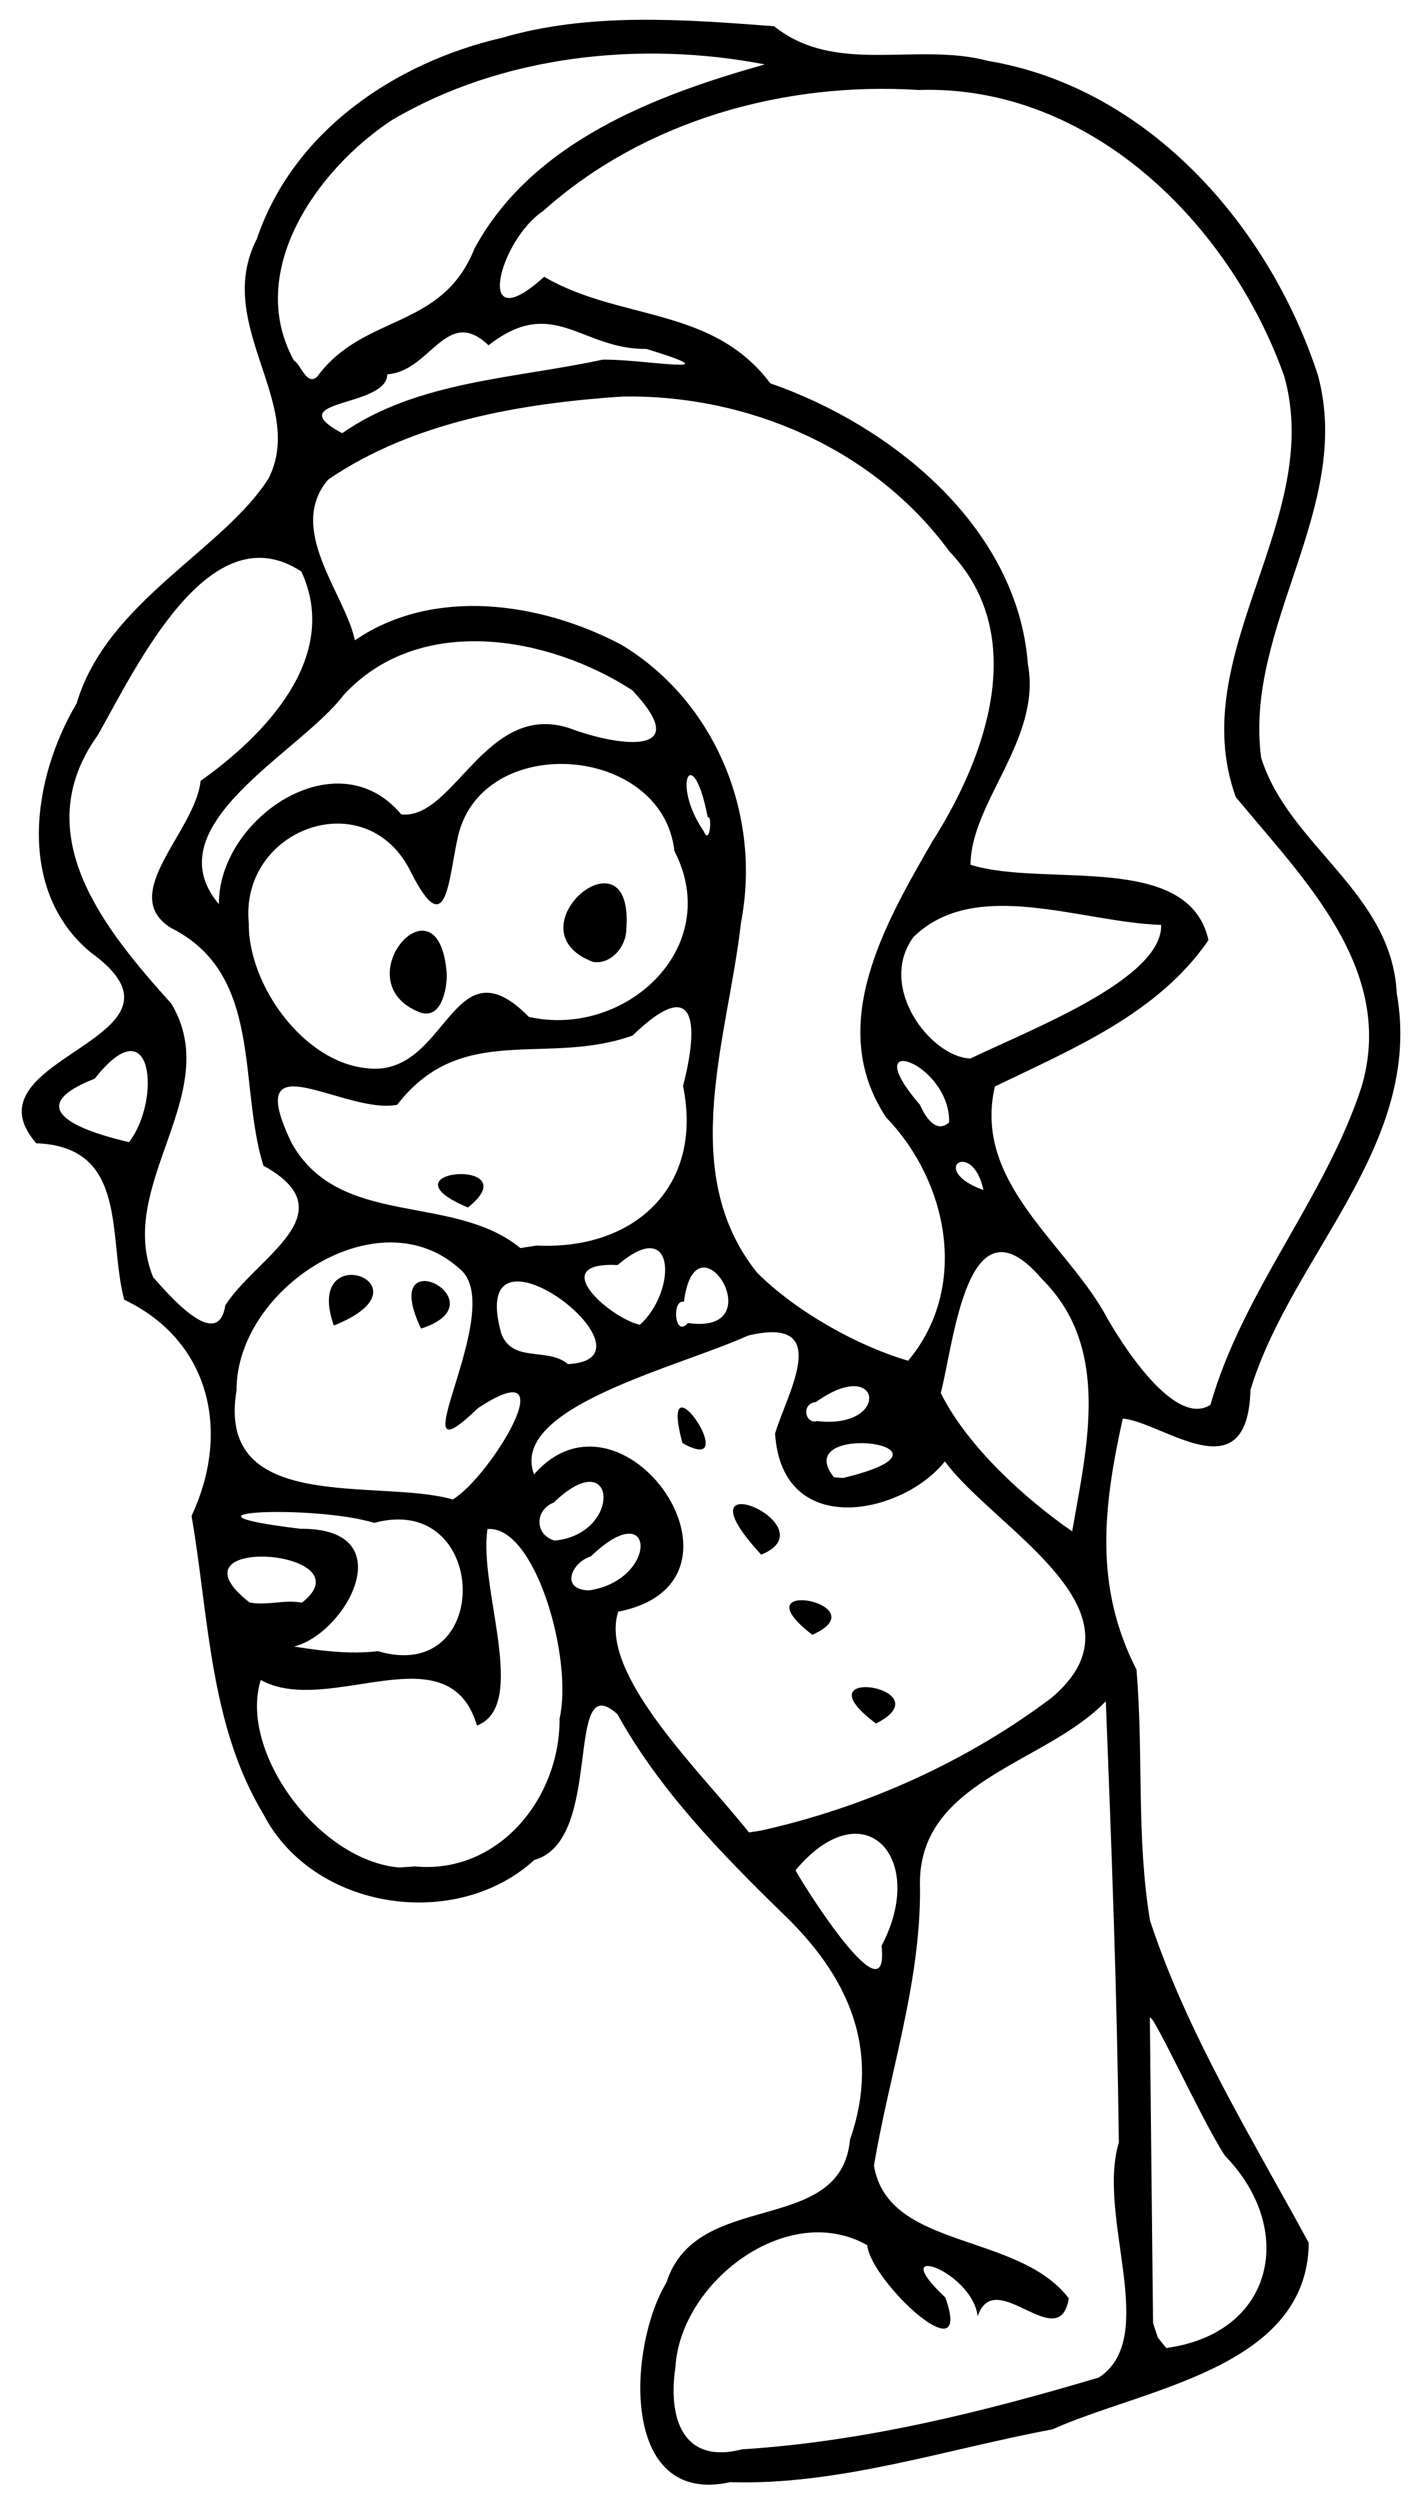 <?xml version="1.0" encoding="UTF-8" standalone="no"?>
<!-- Created with Inkscape (http://www.inkscape.org/) -->

<svg
   width="390mm"
   height="685mm"
   viewBox="0 0 390 685"
   version="1.1"
   id="svg5"
   inkscape:version="1.1.1 (3bf5ae0d25, 2021-09-20)"
   sodipodi:docname="sia_simple.svg"
   xmlns:inkscape="http://www.inkscape.org/namespaces/inkscape"
   xmlns:sodipodi="http://sodipodi.sourceforge.net/DTD/sodipodi-0.dtd"
   xmlns="http://www.w3.org/2000/svg"
   xmlns:svg="http://www.w3.org/2000/svg">
  <sodipodi:namedview
     id="namedview7"
     pagecolor="#ffffff"
     bordercolor="#666666"
     borderopacity="1.0"
     inkscape:pageshadow="2"
     inkscape:pageopacity="0.0"
     inkscape:pagecheckerboard="0"
     inkscape:document-units="mm"
     showgrid="false"
     units="mm"
     inkscape:zoom="0.26205013"
     inkscape:cx="-181.26303"
     inkscape:cy="1543.5978"
     inkscape:window-width="1920"
     inkscape:window-height="1017"
     inkscape:window-x="-8"
     inkscape:window-y="-8"
     inkscape:window-maximized="1"
     inkscape:current-layer="layer1" />
  <defs
     id="defs2" />
  <g
     inkscape:label="Layer 1"
     inkscape:groupmode="layer"
     id="layer1">
    <path
       style="fill:#000000;stroke-width:0.353"
       d="m 200.116,680.113 c -30.491,6.702 -27.942,-37.466 -17.463,-54.71 8.247,-25.892 47.771,-12.387 50.314,-39.146 8.629,-24.846 -0.455,-44.955 -18.899,-62.393 -16.77,-16.416 -33.311,-33.39 -44.863,-54.181 -14.836,-13.396 -3.39,34.601 -22.754,39.937 -21.495,19.624 -60.673,13.857 -74.303,-12.619 C 57.362,472.489 57.245,442.81 52.502,415.363 63.246,392.452 57.745,367.447 34.039,356.114 29.486,339.006 35.369,314.186 9.93,313.256 -10.795,289.291 58.095,284.828 24.74,260.874 4.366,243.772 8.798,213.299 21.002,192.746 29.229,164.808 61.33,150.668 73.669,130.973 83.896,110.326 58.347,88.915 70.392,65.46 80.371,35.934 108.252,17.124 137.619,10.346 c 24.088,-7.047 49.877,-5.012 74.53,-3.165 16.982,13.58 38.79,4.217 58.765,9.528 43.855,7.38 76.963,45.213 90.304,86.138 9.761,36.199 -20.331,68.865 -15.58,104.754 7.473,24.079 35.785,36.863 37.159,64.479 7.407,41.687 -28.738,71.633 -40.074,108.698 -0.787,28.814 -23.98,8.867 -35.008,7.908 -5.401,24.435 -7.861,46.042 3.763,68.792 1.942,23.026 -0.077,46.117 3.714,68.79 10.307,31.218 27.936,59.58 43.504,88.298 -0.413,34.448 -45.349,39.849 -70.261,51.075 -29.159,5.446 -58.615,15.396 -88.317,14.473 z m 3.277,-9.005 c 33.207,-2.075 65.979,-10.211 97.781,-19.678 16.791,-11.069 -0.698,-43.955 5.464,-64.36 -0.466,-40.321 -1.987,-80.642 -3.573,-120.945 -16.515,17.361 -52.151,21.621 -50.911,51.335 0.135,25.997 -8.375,50.564 -12.627,75.903 3.799,23.143 39.548,18.167 53.409,36.399 -2.708,15.888 -20.305,-9.246 -24.984,4.922 -1.494,-12.579 -25.774,-20.973 -8.871,-5.193 7.895,22.059 -20.486,-4.414 -21.396,-14.306 -21.771,-12.373 -51.19,10.014 -52.566,33.379 -2.083,13.87 1.909,26.779 18.274,22.544 z m 116.24,-27.754 c 29.763,-4.06 35.641,-32.654 16.104,-52.667 -6.398,-9.646 -21.094,-42.176 -20.594,-37.401 0.264,27.75 0.6,55.535 0.874,83.204 l 1.296,3.973 z M 241.601,533.147 c 12.763,-24.105 -4.799,-43.154 -23.584,-20.683 3.019,5.466 25.826,41.395 23.584,20.683 z M 113.704,511.398 c 23.007,2.186 39.842,-18.836 39.655,-40.522 3.759,-16.142 -6.565,-52.988 -19.749,-51.921 -2.546,16.075 11.413,48.336 -2.892,53.85 -7.794,-26.343 -40.708,-2.206 -59.253,-12.491 -6.107,19.614 15.88,49.557 38.007,51.383 z m 94.805,-9.812 c 28.491,-6.325 56.346,-18.813 79.629,-36.348 28.343,-23.777 -15.852,-46.516 -29.172,-64.832 -11.547,14.619 -44.691,21.599 -46.539,-7.631 3.119,-10.644 16.267,-32.474 -7.404,-26.825 -19.484,8.83 -65.622,19.61 -58.66,38.033 24.515,-27.988 64.269,29.47 23.078,37.616 -5.528,17.035 22.787,43.989 35.833,60.491 1.079,-0.168 2.158,-0.335 3.237,-0.503 z m 31.574,-29.334 c -21.934,-16.427 19.222,-9.776 0,0 z m -17.455,-24.316 c -20.993,-16.238 18.883,-8.454 0,0 z m -14.004,-21.959 c -24.708,-26.731 19.482,-7.952 0,0 z m -21.604,-30.596 c -6.978,-26.179 17.377,9.916 0,0 z m -83.464,57.038 c 31.769,9.364 30.569,-43.698 -0.987,-35.152 -16.383,-5.042 -60.066,-3.164 -20.189,1.62 33.897,-0.277 4.637,41.337 -9.931,30.98 10.212,1.543 20.808,3.787 31.107,2.553 z M 82.743,439.136 c 18.639,-14.59 -38.553,-18.922 -14.334,-0.053 4.757,0.934 9.55,-0.885 14.334,0.053 z m 78.717,-3.374 c 19.082,-2.845 18.36,-26.535 0.477,-9.314 -5.36,1.647 -8.482,9.169 -0.477,9.314 z m -9.434,-13.644 c 18.655,-1.783 17.087,-27.137 -0.264,-10.422 -5.314,2.129 -5.192,8.929 0.264,10.422 z m 141.821,-2.529 c 4.033,-23.213 10.77,-50.341 -8.334,-69.186 -20.408,-23.971 -24.031,17.38 -27.683,31.294 7.382,14.748 23.171,29.01 36.017,37.892 z m -169.755,-8.742 c 10.102,-5.928 31.985,-41.563 6.892,-25.012 -23.479,22.694 8.367,-26.964 -4.836,-38.024 -22.28,-20.493 -61.453,5.297 -61.318,33.129 -5.757,34.252 38.859,24.07 59.261,29.907 z m -8.703,-46.817 c -12.049,-25.258 22.711,-7.287 0,0 z M 91.487,363.194 c -8.632,-24.588 28.14,-11.221 0,0 z m 139.545,41.772 c 37.284,-8.911 -15.121,-15.968 -2.481,-0.198 z m -7.039,-15.593 c 20.229,2.357 17.799,-18.215 -0.352,-5.221 -4.168,0.406 -3.008,6.187 0.352,5.221 z m 107.746,-4.445 c 8.876,-31.191 31.298,-56.401 41.331,-86.862 9.779,-32.324 -15.946,-57.335 -34.362,-79.643 -14.239,-39.215 24.428,-76.045 13.228,-115.437 -14.915,-41.833 -53.276,-79.862 -100.2,-78.332 -36.783,-2.325 -75.181,8.355 -102.873,33.16 -12.083,8.014 -19.259,35.777 0.266,18.023 20.758,12.128 46.124,8.019 61.982,29.19 33.369,11.578 67.768,39.459 70.604,76.963 3.807,20.542 -15.637,37.783 -15.724,54.943 20.125,6.381 59.753,-3.843 65.212,20.657 -13.745,20.108 -37.277,29.826 -58.538,40.101 -5.993,25.861 18.566,42.204 29.884,61.844 5.057,9.281 19.514,31.621 29.189,25.391 z M 155.677,373.763 c 27.631,-1.428 -28.408,-44.272 -18.268,-8.308 3.166,8.108 12.572,3.575 18.268,8.308 z m 93.222,-0.925 c 16.754,-20.073 11.041,-48.941 -6.04,-66.679 -16.694,-25.099 -0.216,-53.238 12.701,-75.66 14.791,-23.223 26.625,-56.427 4.702,-79.331 -20.619,-28.167 -55.175,-43.104 -89.667,-42.52 -27.64,1.856 -57.301,6.845 -80.611,22.721 -11.702,13.582 4.702,31.459 7.273,44.081 21.406,-14.677 50.71,-10.55 72.976,1.17 25.901,15.547 38.567,46.804 32.844,76.19 -3.489,31.32 -17.722,68.245 4.39,95.866 10.973,10.969 28.025,20.274 41.432,24.161 z M 188.542,362.512 c 23.917,3.405 2.066,-31.258 -1.091,-5.803 -3.328,-0.949 -2.693,10.113 1.091,5.803 z m -13.139,0.467 c 9.995,-9.058 10.061,-30.287 -6.106,-16.366 -20.185,-0.964 -1.544,14.866 6.106,16.366 z M 61.744,357.665 c 8.419,-13.216 33.934,-25.36 10.446,-38.276 -6.957,-22.297 0.034,-52.492 -25.366,-65.158 -14.724,-9.292 6.681,-26.33 8.162,-40.279 17.447,-12.358 38.464,-33.834 27.615,-57.347 -25.1,-16.543 -45.009,25.757 -55.791,44.819 -19.625,27.253 1.978,53.361 20.129,73.551 14.764,24.522 -15.451,49.529 -4.94,75.032 3.345,3.638 17.7,21.007 19.745,7.658 z m 85.38,-16.393 c 26.928,1.312 45.718,-16.323 40.072,-43.684 4.576,-17.72 3.372,-30.502 -13.823,-13.855 -23.671,8.49 -46.761,-3.982 -64.512,18.969 -14.29,2.876 -42.944,-18.726 -28.953,10.455 13.138,23.527 44.165,13.622 62.716,28.814 z m -18.874,-10.419 c -25.168,-10.525 17.25,-13.79 0,0 z m 141.288,-4.791 c -3.055,-14.246 -15.381,-5.474 0,0 z M 35.374,312.947 c 8.849,-11.565 6.587,-37.818 -9.387,-17.412 -21.916,8.615 -1.647,14.857 9.387,17.412 z m 224.754,-5.424 c 0.354,-16.364 -25.952,-25.61 -7.943,-4.732 1.167,2.824 4.339,8.087 7.943,4.732 z M 100.313,292.664 c 22.494,3.016 23.295,-35.691 44.631,-14.041 26.407,5.93 53.539,-18.977 39.89,-45.455 -3.285,-29.119 -52.317,-32.786 -59.255,-4.262 -2.722,11.765 -2.984,29.684 -12.851,10.272 -11.956,-24.97 -47.016,-12.369 -44.549,13.704 -0.202,16.932 14.931,38.025 32.135,39.781 z m 14.724,-15.29 c -21.29,-8.408 5.25,-38.822 7.394,-10.658 0.165,4.049 -1.433,12.868 -7.394,10.658 z m 47.475,-13.813 c -23.299,-8.891 11.28,-37.884 9.144,-9.093 0.084,4.69 -4.066,9.919 -9.144,9.093 z m 103.4,26.484 c 17.242,-8.258 52.703,-21.886 52.327,-36.629 -21.813,-0.643 -50.861,-13.263 -67.86,3.302 -10.047,13.603 4.549,32.804 15.533,33.327 z M 59.989,247.756 c -0.173,-23.46 32.397,-45.695 49.971,-24.615 14.486,1.583 23.108,-31.039 46.048,-23.647 12.196,4.677 35.022,8.486 17.282,-10.362 -22.987,-14.913 -58.473,-21.192 -79.141,1.338 -11.891,15.781 -52.403,35.648 -34.16,57.285 z M 193.967,223.987 c -3.964,-21.031 -10.191,-9.575 -1.157,3.672 1.809,4.5 2.442,-4.744 1.157,-3.672 z M 93.774,118.697 c 20.623,-14.359 47.387,-14.948 71.389,-20.151 11.126,-0.206 37.123,4.78 12.04,-2.934 -17.992,0.191 -25.476,-14.911 -43.32,-1 -11.526,-10.999 -15.849,7.181 -27.743,7.945 -0.056,9.22 -29.9,6.743 -12.366,16.14 z m -6.798,-15.544 C 99.687,85.832 121.136,90.511 130.049,68.082 145.86,38.908 179.431,26.135 209.614,17.646 175.787,11.111 137.667,15.02 107.383,32.927 86.922,46.396 67.127,74.312 80.567,98.81 c 1.843,0.916 3.52,7.144 6.409,4.342 z"
       id="path273" />
  </g>
</svg>
